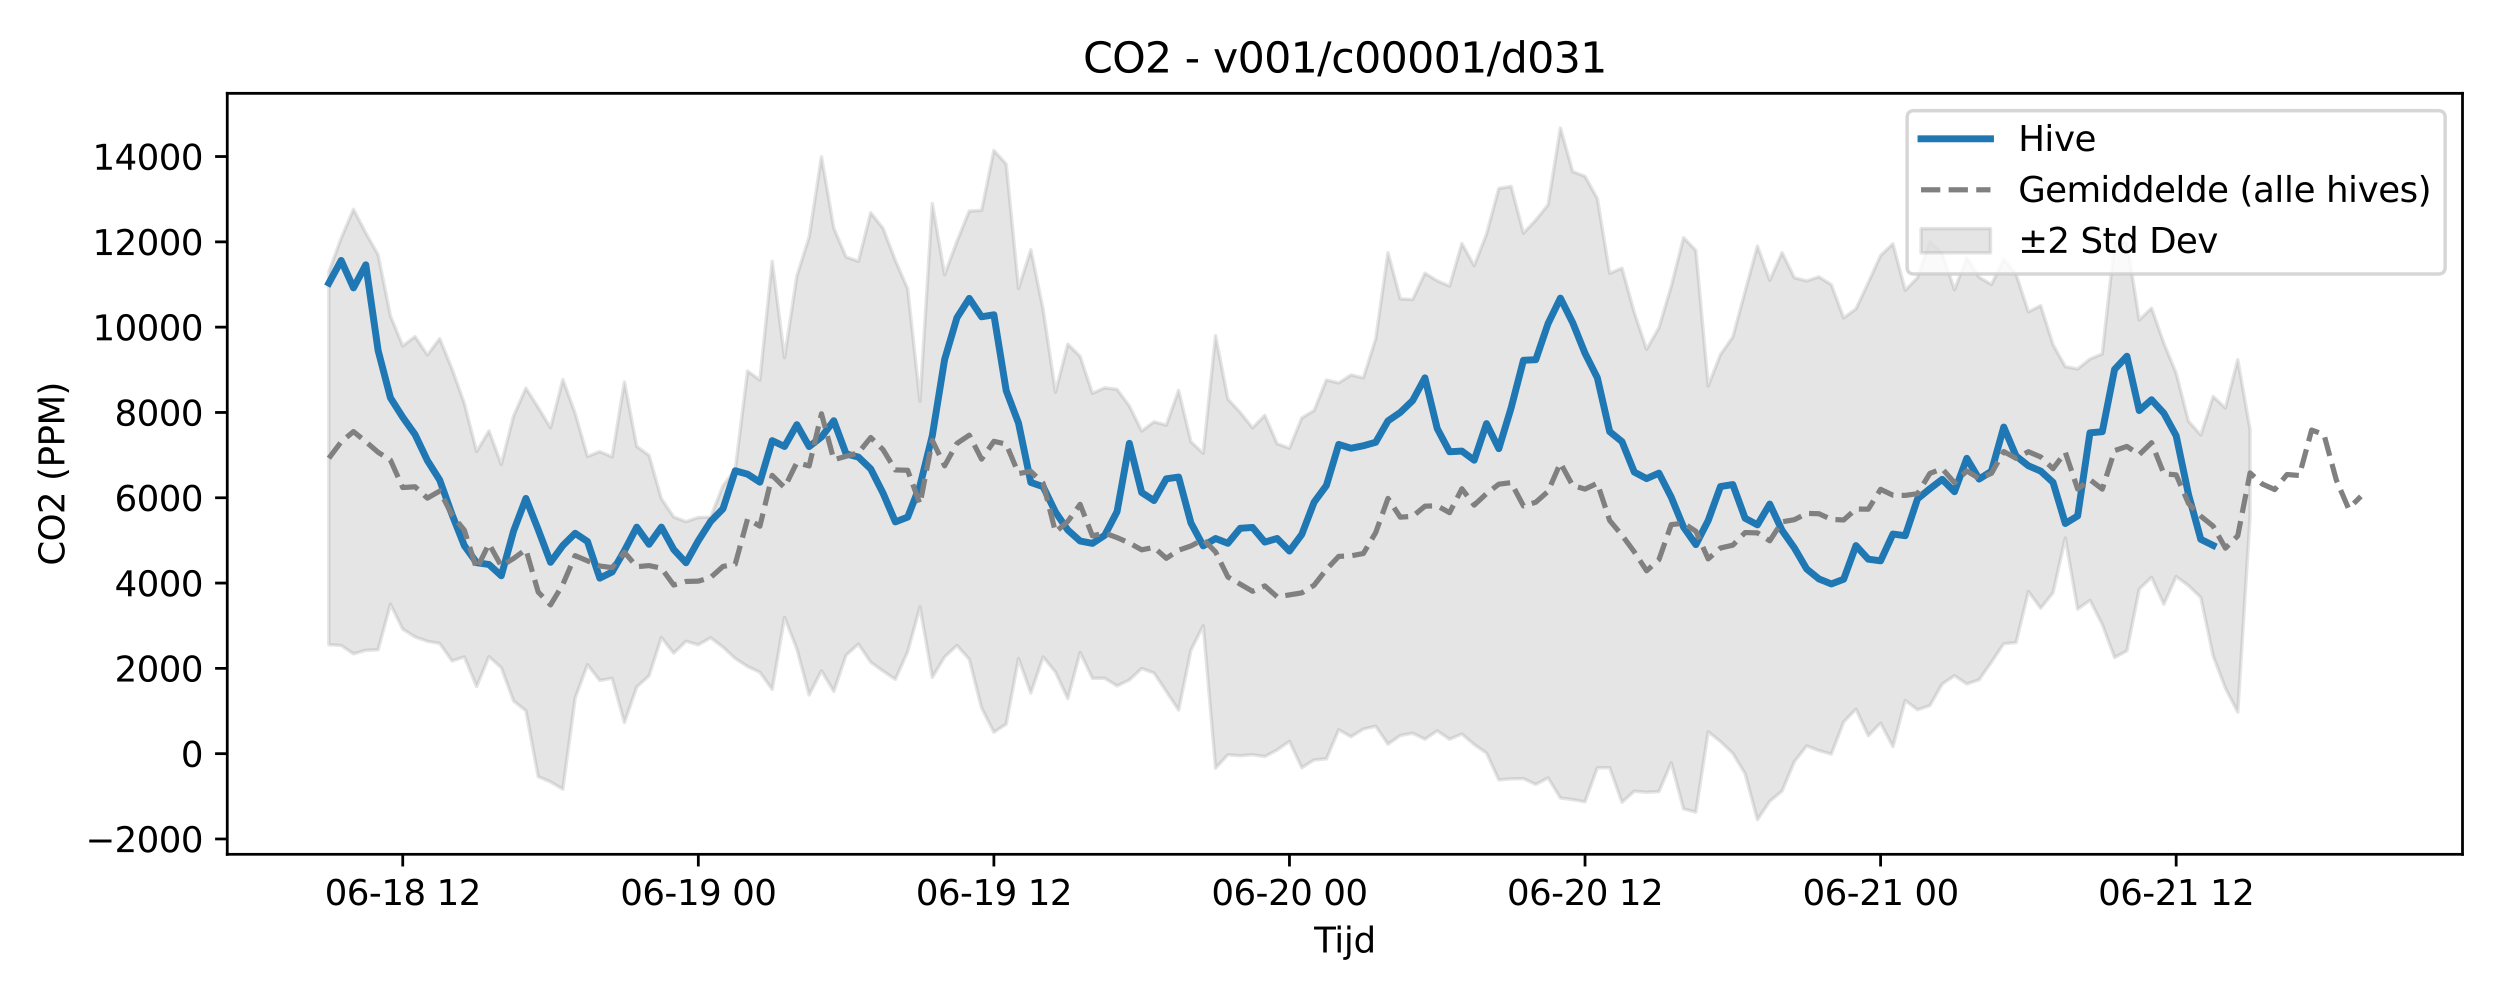 <?xml version="1.0" encoding="utf-8" standalone="no"?>
<!DOCTYPE svg PUBLIC "-//W3C//DTD SVG 1.1//EN"
  "http://www.w3.org/Graphics/SVG/1.1/DTD/svg11.dtd">
<svg xmlns:xlink="http://www.w3.org/1999/xlink" width="720pt" height="288pt" viewBox="0 0 720 288" xmlns="http://www.w3.org/2000/svg" version="1.1">
 <defs>
  <style type="text/css">*{stroke-linejoin: round; stroke-linecap: butt}</style>
 </defs>
 <g id="figure_1">
  <g id="patch_1">
   <path d="M 0 288 
L 720 288 
L 720 0 
L 0 0 
z
" style="fill: #ffffff"/>
  </g>
  <g id="axes_1">
   <g id="patch_2">
    <path d="M 65.45 246.04 
L 709.2 246.04 
L 709.2 26.88 
L 65.45 26.88 
z
" style="fill: #ffffff"/>
   </g>
   <g id="FillBetweenPolyCollection_1">
    <defs>
     <path id="mcc41767f51" d="M 94.711 -209.733 
L 94.711 -102.323 
L 98.258 -102.107 
L 101.805 -99.697 
L 105.352 -100.712 
L 108.899 -100.871 
L 112.446 -113.992 
L 115.992 -106.814 
L 119.539 -104.548 
L 123.086 -103.307 
L 126.633 -102.69 
L 130.18 -97.64 
L 133.727 -98.816 
L 137.273 -90.286 
L 140.82 -98.889 
L 144.367 -95.709 
L 147.914 -86.108 
L 151.461 -83.304 
L 155.008 -64.33 
L 158.554 -62.81 
L 162.101 -60.716 
L 165.648 -87.007 
L 169.195 -96.562 
L 172.742 -92.026 
L 176.288 -92.647 
L 179.835 -79.917 
L 183.382 -90.155 
L 186.929 -93.381 
L 190.476 -104.387 
L 194.023 -99.89 
L 197.569 -103.31 
L 201.116 -102.298 
L 204.663 -104.318 
L 208.21 -101.623 
L 211.757 -98.342 
L 215.304 -96.035 
L 218.85 -94.381 
L 222.397 -89.458 
L 225.944 -110.188 
L 229.491 -101.108 
L 233.038 -87.864 
L 236.585 -94.813 
L 240.131 -88.869 
L 243.678 -99.318 
L 247.225 -102.492 
L 250.772 -97.271 
L 254.319 -94.742 
L 257.866 -92.34 
L 261.412 -100.299 
L 264.959 -113.178 
L 268.506 -92.922 
L 272.053 -98.81 
L 275.6 -102.114 
L 279.147 -98.137 
L 282.693 -84.128 
L 286.24 -77.122 
L 289.787 -79.456 
L 293.334 -98.321 
L 296.881 -88.418 
L 300.428 -98.792 
L 303.974 -94.44 
L 307.521 -86.793 
L 311.068 -100.106 
L 314.615 -92.635 
L 318.162 -92.657 
L 321.709 -90.46 
L 325.255 -92.166 
L 328.802 -95.458 
L 332.349 -94.191 
L 335.896 -88.85 
L 339.443 -83.503 
L 342.99 -100.763 
L 346.536 -107.823 
L 350.083 -66.782 
L 353.63 -70.622 
L 357.177 -70.351 
L 360.724 -70.643 
L 364.271 -70.117 
L 367.817 -72.016 
L 371.364 -74.484 
L 374.911 -66.891 
L 378.458 -69.137 
L 382.005 -69.45 
L 385.552 -77.823 
L 389.098 -75.809 
L 392.645 -78.02 
L 396.192 -78.856 
L 399.739 -73.688 
L 403.286 -76.175 
L 406.833 -76.836 
L 410.379 -75.119 
L 413.926 -77.522 
L 417.473 -75.087 
L 421.02 -76.603 
L 424.567 -73.572 
L 428.114 -71.111 
L 431.66 -63.382 
L 435.207 -63.69 
L 438.754 -63.744 
L 442.301 -62.084 
L 445.848 -63.965 
L 449.395 -58.174 
L 452.941 -57.707 
L 456.488 -57.09 
L 460.035 -66.855 
L 463.582 -66.901 
L 467.129 -56.942 
L 470.676 -60.144 
L 474.222 -59.825 
L 477.769 -60.005 
L 481.316 -68.312 
L 484.863 -55.058 
L 488.41 -54.126 
L 491.957 -77.22 
L 495.503 -74.443 
L 499.05 -71.03 
L 502.597 -65.153 
L 506.144 -51.922 
L 509.691 -57.22 
L 513.238 -60.192 
L 516.784 -68.655 
L 520.331 -73.173 
L 523.878 -71.825 
L 527.425 -70.826 
L 530.972 -80.067 
L 534.519 -83.761 
L 538.065 -76.112 
L 541.612 -79.724 
L 545.159 -72.987 
L 548.706 -86.25 
L 552.253 -83.594 
L 555.8 -84.787 
L 559.346 -90.99 
L 562.893 -93.404 
L 566.44 -91.02 
L 569.987 -92.238 
L 573.534 -97.298 
L 577.081 -102.609 
L 580.627 -102.945 
L 584.174 -117.646 
L 587.721 -112.841 
L 591.268 -117.279 
L 594.815 -133.053 
L 598.362 -112.572 
L 601.908 -115.117 
L 605.455 -108.179 
L 609.002 -98.623 
L 612.549 -100.569 
L 616.096 -118.308 
L 619.642 -121.737 
L 623.189 -113.959 
L 626.736 -121.958 
L 630.283 -119.328 
L 633.83 -115.947 
L 637.377 -99.149 
L 640.923 -89.795 
L 644.47 -82.91 
L 648.017 -139.275 
L 648.017 -164.307 
L 648.017 -164.307 
L 644.47 -184.43 
L 640.923 -170.474 
L 637.377 -173.814 
L 633.83 -162.73 
L 630.283 -166.689 
L 626.736 -180.529 
L 623.189 -189.154 
L 619.642 -199.263 
L 616.096 -195.835 
L 612.549 -218.299 
L 609.002 -217.84 
L 605.455 -186.079 
L 601.908 -184.588 
L 598.362 -181.747 
L 594.815 -182.4 
L 591.268 -188.748 
L 587.721 -199.96 
L 584.174 -198.182 
L 580.627 -209.049 
L 577.081 -213.32 
L 573.534 -206.061 
L 569.987 -208.147 
L 566.44 -213.725 
L 562.893 -204.552 
L 559.346 -215.067 
L 555.8 -218.525 
L 552.253 -208.037 
L 548.706 -204.403 
L 545.159 -217.774 
L 541.612 -214.427 
L 538.065 -206.594 
L 534.519 -199.043 
L 530.972 -196.431 
L 527.425 -205.993 
L 523.878 -208.259 
L 520.331 -207.111 
L 516.784 -208 
L 513.238 -215.246 
L 509.691 -207.271 
L 506.144 -217.131 
L 502.597 -204.091 
L 499.05 -190.948 
L 495.503 -185.904 
L 491.957 -176.853 
L 488.41 -215.869 
L 484.863 -219.55 
L 481.316 -205.518 
L 477.769 -193.594 
L 474.222 -187.394 
L 470.676 -197.992 
L 467.129 -210.779 
L 463.582 -209.283 
L 460.035 -230.812 
L 456.488 -237.208 
L 452.941 -238.574 
L 449.395 -251.158 
L 445.848 -229.032 
L 442.301 -224.623 
L 438.754 -220.861 
L 435.207 -234.317 
L 431.66 -233.734 
L 428.114 -220.563 
L 424.567 -211.488 
L 421.02 -217.871 
L 417.473 -205.603 
L 413.926 -207.131 
L 410.379 -209.327 
L 406.833 -201.73 
L 403.286 -201.941 
L 399.739 -215.213 
L 396.192 -190.36 
L 392.645 -179.17 
L 389.098 -180.019 
L 385.552 -177.707 
L 382.005 -178.568 
L 378.458 -169.781 
L 374.911 -167.624 
L 371.364 -158.917 
L 367.817 -160.196 
L 364.271 -168.396 
L 360.724 -164.771 
L 357.177 -169.237 
L 353.63 -173.055 
L 350.083 -191.33 
L 346.536 -157.454 
L 342.99 -160.769 
L 339.443 -175.57 
L 335.896 -165.557 
L 332.349 -166.512 
L 328.802 -163.847 
L 325.255 -171.07 
L 321.709 -175.883 
L 318.162 -176.315 
L 314.615 -174.734 
L 311.068 -185.392 
L 307.521 -188.879 
L 303.974 -175.056 
L 300.428 -198.828 
L 296.881 -216.058 
L 293.334 -204.907 
L 289.787 -240.73 
L 286.24 -244.666 
L 282.693 -227.414 
L 279.147 -227.214 
L 275.6 -218.474 
L 272.053 -208.888 
L 268.506 -229.395 
L 264.959 -172.447 
L 261.412 -204.82 
L 257.866 -212.987 
L 254.319 -222.248 
L 250.772 -226.72 
L 247.225 -212.741 
L 243.678 -213.986 
L 240.131 -222.311 
L 236.585 -242.85 
L 233.038 -219.754 
L 229.491 -208.466 
L 225.944 -184.981 
L 222.397 -212.728 
L 218.85 -178.537 
L 215.304 -181.132 
L 211.757 -152.774 
L 208.21 -148.083 
L 204.663 -139.049 
L 201.116 -138.96 
L 197.569 -137.768 
L 194.023 -139.125 
L 190.476 -144.354 
L 186.929 -156.83 
L 183.382 -159.434 
L 179.835 -177.973 
L 176.288 -156.415 
L 172.742 -157.945 
L 169.195 -156.517 
L 165.648 -168.943 
L 162.101 -178.677 
L 158.554 -164.768 
L 155.008 -170.642 
L 151.461 -176.21 
L 147.914 -168.219 
L 144.367 -154.255 
L 140.82 -163.899 
L 137.273 -157.967 
L 133.727 -171.814 
L 130.18 -181.747 
L 126.633 -190.466 
L 123.086 -185.769 
L 119.539 -191.064 
L 115.992 -188.365 
L 112.446 -197.025 
L 108.899 -214.601 
L 105.352 -220.907 
L 101.805 -227.721 
L 98.258 -219.393 
L 94.711 -209.733 
z
" style="stroke: #808080; stroke-opacity: 0.2"/>
    </defs>
    <g clip-path="url(#p94ec33459c)">
     <use xlink:href="#mcc41767f51" x="0" y="288" style="fill: #808080; fill-opacity: 0.2; stroke: #808080; stroke-opacity: 0.2"/>
    </g>
   </g>
   <g id="matplotlib.axis_1">
    <g id="xtick_1">
     <g id="line2d_1">
      <defs>
       <path id="m51f16166e8" d="M 0 0 
L 0 3.5 
" style="stroke: #000000; stroke-width: 0.8"/>
      </defs>
      <g>
       <use xlink:href="#m51f16166e8" x="115.992" y="246.04" style="stroke: #000000; stroke-width: 0.8"/>
      </g>
     </g>
     <g id="text_1">
      <!-- 06-18 12 -->
      <g transform="translate(93.512 260.638) scale(0.1 -0.1)">
       <defs>
        <path id="DejaVuSans-30" d="M 2034 4250 
Q 1547 4250 1301 3770 
Q 1056 3291 1056 2328 
Q 1056 1369 1301 889 
Q 1547 409 2034 409 
Q 2525 409 2770 889 
Q 3016 1369 3016 2328 
Q 3016 3291 2770 3770 
Q 2525 4250 2034 4250 
z
M 2034 4750 
Q 2819 4750 3233 4129 
Q 3647 3509 3647 2328 
Q 3647 1150 3233 529 
Q 2819 -91 2034 -91 
Q 1250 -91 836 529 
Q 422 1150 422 2328 
Q 422 3509 836 4129 
Q 1250 4750 2034 4750 
z
" transform="scale(0.016)"/>
        <path id="DejaVuSans-36" d="M 2113 2584 
Q 1688 2584 1439 2293 
Q 1191 2003 1191 1497 
Q 1191 994 1439 701 
Q 1688 409 2113 409 
Q 2538 409 2786 701 
Q 3034 994 3034 1497 
Q 3034 2003 2786 2293 
Q 2538 2584 2113 2584 
z
M 3366 4563 
L 3366 3988 
Q 3128 4100 2886 4159 
Q 2644 4219 2406 4219 
Q 1781 4219 1451 3797 
Q 1122 3375 1075 2522 
Q 1259 2794 1537 2939 
Q 1816 3084 2150 3084 
Q 2853 3084 3261 2657 
Q 3669 2231 3669 1497 
Q 3669 778 3244 343 
Q 2819 -91 2113 -91 
Q 1303 -91 875 529 
Q 447 1150 447 2328 
Q 447 3434 972 4092 
Q 1497 4750 2381 4750 
Q 2619 4750 2861 4703 
Q 3103 4656 3366 4563 
z
" transform="scale(0.016)"/>
        <path id="DejaVuSans-2d" d="M 313 2009 
L 1997 2009 
L 1997 1497 
L 313 1497 
L 313 2009 
z
" transform="scale(0.016)"/>
        <path id="DejaVuSans-31" d="M 794 531 
L 1825 531 
L 1825 4091 
L 703 3866 
L 703 4441 
L 1819 4666 
L 2450 4666 
L 2450 531 
L 3481 531 
L 3481 0 
L 794 0 
L 794 531 
z
" transform="scale(0.016)"/>
        <path id="DejaVuSans-38" d="M 2034 2216 
Q 1584 2216 1326 1975 
Q 1069 1734 1069 1313 
Q 1069 891 1326 650 
Q 1584 409 2034 409 
Q 2484 409 2743 651 
Q 3003 894 3003 1313 
Q 3003 1734 2745 1975 
Q 2488 2216 2034 2216 
z
M 1403 2484 
Q 997 2584 770 2862 
Q 544 3141 544 3541 
Q 544 4100 942 4425 
Q 1341 4750 2034 4750 
Q 2731 4750 3128 4425 
Q 3525 4100 3525 3541 
Q 3525 3141 3298 2862 
Q 3072 2584 2669 2484 
Q 3125 2378 3379 2068 
Q 3634 1759 3634 1313 
Q 3634 634 3220 271 
Q 2806 -91 2034 -91 
Q 1263 -91 848 271 
Q 434 634 434 1313 
Q 434 1759 690 2068 
Q 947 2378 1403 2484 
z
M 1172 3481 
Q 1172 3119 1398 2916 
Q 1625 2713 2034 2713 
Q 2441 2713 2670 2916 
Q 2900 3119 2900 3481 
Q 2900 3844 2670 4047 
Q 2441 4250 2034 4250 
Q 1625 4250 1398 4047 
Q 1172 3844 1172 3481 
z
" transform="scale(0.016)"/>
        <path id="DejaVuSans-20" transform="scale(0.016)"/>
        <path id="DejaVuSans-32" d="M 1228 531 
L 3431 531 
L 3431 0 
L 469 0 
L 469 531 
Q 828 903 1448 1529 
Q 2069 2156 2228 2338 
Q 2531 2678 2651 2914 
Q 2772 3150 2772 3378 
Q 2772 3750 2511 3984 
Q 2250 4219 1831 4219 
Q 1534 4219 1204 4116 
Q 875 4013 500 3803 
L 500 4441 
Q 881 4594 1212 4672 
Q 1544 4750 1819 4750 
Q 2544 4750 2975 4387 
Q 3406 4025 3406 3419 
Q 3406 3131 3298 2873 
Q 3191 2616 2906 2266 
Q 2828 2175 2409 1742 
Q 1991 1309 1228 531 
z
" transform="scale(0.016)"/>
       </defs>
       <use xlink:href="#DejaVuSans-30"/>
       <use xlink:href="#DejaVuSans-36" transform="translate(63.623 0)"/>
       <use xlink:href="#DejaVuSans-2d" transform="translate(127.246 0)"/>
       <use xlink:href="#DejaVuSans-31" transform="translate(163.33 0)"/>
       <use xlink:href="#DejaVuSans-38" transform="translate(226.953 0)"/>
       <use xlink:href="#DejaVuSans-20" transform="translate(290.576 0)"/>
       <use xlink:href="#DejaVuSans-31" transform="translate(322.363 0)"/>
       <use xlink:href="#DejaVuSans-32" transform="translate(385.986 0)"/>
      </g>
     </g>
    </g>
    <g id="xtick_2">
     <g id="line2d_2">
      <g>
       <use xlink:href="#m51f16166e8" x="201.116" y="246.04" style="stroke: #000000; stroke-width: 0.8"/>
      </g>
     </g>
     <g id="text_2">
      <!-- 06-19 00 -->
      <g transform="translate(178.636 260.638) scale(0.1 -0.1)">
       <defs>
        <path id="DejaVuSans-39" d="M 703 97 
L 703 672 
Q 941 559 1184 500 
Q 1428 441 1663 441 
Q 2288 441 2617 861 
Q 2947 1281 2994 2138 
Q 2813 1869 2534 1725 
Q 2256 1581 1919 1581 
Q 1219 1581 811 2004 
Q 403 2428 403 3163 
Q 403 3881 828 4315 
Q 1253 4750 1959 4750 
Q 2769 4750 3195 4129 
Q 3622 3509 3622 2328 
Q 3622 1225 3098 567 
Q 2575 -91 1691 -91 
Q 1453 -91 1209 -44 
Q 966 3 703 97 
z
M 1959 2075 
Q 2384 2075 2632 2365 
Q 2881 2656 2881 3163 
Q 2881 3666 2632 3958 
Q 2384 4250 1959 4250 
Q 1534 4250 1286 3958 
Q 1038 3666 1038 3163 
Q 1038 2656 1286 2365 
Q 1534 2075 1959 2075 
z
" transform="scale(0.016)"/>
       </defs>
       <use xlink:href="#DejaVuSans-30"/>
       <use xlink:href="#DejaVuSans-36" transform="translate(63.623 0)"/>
       <use xlink:href="#DejaVuSans-2d" transform="translate(127.246 0)"/>
       <use xlink:href="#DejaVuSans-31" transform="translate(163.33 0)"/>
       <use xlink:href="#DejaVuSans-39" transform="translate(226.953 0)"/>
       <use xlink:href="#DejaVuSans-20" transform="translate(290.576 0)"/>
       <use xlink:href="#DejaVuSans-30" transform="translate(322.363 0)"/>
       <use xlink:href="#DejaVuSans-30" transform="translate(385.986 0)"/>
      </g>
     </g>
    </g>
    <g id="xtick_3">
     <g id="line2d_3">
      <g>
       <use xlink:href="#m51f16166e8" x="286.24" y="246.04" style="stroke: #000000; stroke-width: 0.8"/>
      </g>
     </g>
     <g id="text_3">
      <!-- 06-19 12 -->
      <g transform="translate(263.76 260.638) scale(0.1 -0.1)">
       <use xlink:href="#DejaVuSans-30"/>
       <use xlink:href="#DejaVuSans-36" transform="translate(63.623 0)"/>
       <use xlink:href="#DejaVuSans-2d" transform="translate(127.246 0)"/>
       <use xlink:href="#DejaVuSans-31" transform="translate(163.33 0)"/>
       <use xlink:href="#DejaVuSans-39" transform="translate(226.953 0)"/>
       <use xlink:href="#DejaVuSans-20" transform="translate(290.576 0)"/>
       <use xlink:href="#DejaVuSans-31" transform="translate(322.363 0)"/>
       <use xlink:href="#DejaVuSans-32" transform="translate(385.986 0)"/>
      </g>
     </g>
    </g>
    <g id="xtick_4">
     <g id="line2d_4">
      <g>
       <use xlink:href="#m51f16166e8" x="371.364" y="246.04" style="stroke: #000000; stroke-width: 0.8"/>
      </g>
     </g>
     <g id="text_4">
      <!-- 06-20 00 -->
      <g transform="translate(348.884 260.638) scale(0.1 -0.1)">
       <use xlink:href="#DejaVuSans-30"/>
       <use xlink:href="#DejaVuSans-36" transform="translate(63.623 0)"/>
       <use xlink:href="#DejaVuSans-2d" transform="translate(127.246 0)"/>
       <use xlink:href="#DejaVuSans-32" transform="translate(163.33 0)"/>
       <use xlink:href="#DejaVuSans-30" transform="translate(226.953 0)"/>
       <use xlink:href="#DejaVuSans-20" transform="translate(290.576 0)"/>
       <use xlink:href="#DejaVuSans-30" transform="translate(322.363 0)"/>
       <use xlink:href="#DejaVuSans-30" transform="translate(385.986 0)"/>
      </g>
     </g>
    </g>
    <g id="xtick_5">
     <g id="line2d_5">
      <g>
       <use xlink:href="#m51f16166e8" x="456.488" y="246.04" style="stroke: #000000; stroke-width: 0.8"/>
      </g>
     </g>
     <g id="text_5">
      <!-- 06-20 12 -->
      <g transform="translate(434.008 260.638) scale(0.1 -0.1)">
       <use xlink:href="#DejaVuSans-30"/>
       <use xlink:href="#DejaVuSans-36" transform="translate(63.623 0)"/>
       <use xlink:href="#DejaVuSans-2d" transform="translate(127.246 0)"/>
       <use xlink:href="#DejaVuSans-32" transform="translate(163.33 0)"/>
       <use xlink:href="#DejaVuSans-30" transform="translate(226.953 0)"/>
       <use xlink:href="#DejaVuSans-20" transform="translate(290.576 0)"/>
       <use xlink:href="#DejaVuSans-31" transform="translate(322.363 0)"/>
       <use xlink:href="#DejaVuSans-32" transform="translate(385.986 0)"/>
      </g>
     </g>
    </g>
    <g id="xtick_6">
     <g id="line2d_6">
      <g>
       <use xlink:href="#m51f16166e8" x="541.612" y="246.04" style="stroke: #000000; stroke-width: 0.8"/>
      </g>
     </g>
     <g id="text_6">
      <!-- 06-21 00 -->
      <g transform="translate(519.132 260.638) scale(0.1 -0.1)">
       <use xlink:href="#DejaVuSans-30"/>
       <use xlink:href="#DejaVuSans-36" transform="translate(63.623 0)"/>
       <use xlink:href="#DejaVuSans-2d" transform="translate(127.246 0)"/>
       <use xlink:href="#DejaVuSans-32" transform="translate(163.33 0)"/>
       <use xlink:href="#DejaVuSans-31" transform="translate(226.953 0)"/>
       <use xlink:href="#DejaVuSans-20" transform="translate(290.576 0)"/>
       <use xlink:href="#DejaVuSans-30" transform="translate(322.363 0)"/>
       <use xlink:href="#DejaVuSans-30" transform="translate(385.986 0)"/>
      </g>
     </g>
    </g>
    <g id="xtick_7">
     <g id="line2d_7">
      <g>
       <use xlink:href="#m51f16166e8" x="626.736" y="246.04" style="stroke: #000000; stroke-width: 0.8"/>
      </g>
     </g>
     <g id="text_7">
      <!-- 06-21 12 -->
      <g transform="translate(604.256 260.638) scale(0.1 -0.1)">
       <use xlink:href="#DejaVuSans-30"/>
       <use xlink:href="#DejaVuSans-36" transform="translate(63.623 0)"/>
       <use xlink:href="#DejaVuSans-2d" transform="translate(127.246 0)"/>
       <use xlink:href="#DejaVuSans-32" transform="translate(163.33 0)"/>
       <use xlink:href="#DejaVuSans-31" transform="translate(226.953 0)"/>
       <use xlink:href="#DejaVuSans-20" transform="translate(290.576 0)"/>
       <use xlink:href="#DejaVuSans-31" transform="translate(322.363 0)"/>
       <use xlink:href="#DejaVuSans-32" transform="translate(385.986 0)"/>
      </g>
     </g>
    </g>
    <g id="text_8">
     <!-- Tijd -->
     <g transform="translate(378.475 274.317) scale(0.1 -0.1)">
      <defs>
       <path id="DejaVuSans-54" d="M -19 4666 
L 3928 4666 
L 3928 4134 
L 2272 4134 
L 2272 0 
L 1638 0 
L 1638 4134 
L -19 4134 
L -19 4666 
z
" transform="scale(0.016)"/>
       <path id="DejaVuSans-69" d="M 603 3500 
L 1178 3500 
L 1178 0 
L 603 0 
L 603 3500 
z
M 603 4863 
L 1178 4863 
L 1178 4134 
L 603 4134 
L 603 4863 
z
" transform="scale(0.016)"/>
       <path id="DejaVuSans-6a" d="M 603 3500 
L 1178 3500 
L 1178 -63 
Q 1178 -731 923 -1031 
Q 669 -1331 103 -1331 
L -116 -1331 
L -116 -844 
L 38 -844 
Q 366 -844 484 -692 
Q 603 -541 603 -63 
L 603 3500 
z
M 603 4863 
L 1178 4863 
L 1178 4134 
L 603 4134 
L 603 4863 
z
" transform="scale(0.016)"/>
       <path id="DejaVuSans-64" d="M 2906 2969 
L 2906 4863 
L 3481 4863 
L 3481 0 
L 2906 0 
L 2906 525 
Q 2725 213 2448 61 
Q 2172 -91 1784 -91 
Q 1150 -91 751 415 
Q 353 922 353 1747 
Q 353 2572 751 3078 
Q 1150 3584 1784 3584 
Q 2172 3584 2448 3432 
Q 2725 3281 2906 2969 
z
M 947 1747 
Q 947 1113 1208 752 
Q 1469 391 1925 391 
Q 2381 391 2643 752 
Q 2906 1113 2906 1747 
Q 2906 2381 2643 2742 
Q 2381 3103 1925 3103 
Q 1469 3103 1208 2742 
Q 947 2381 947 1747 
z
" transform="scale(0.016)"/>
      </defs>
      <use xlink:href="#DejaVuSans-54"/>
      <use xlink:href="#DejaVuSans-69" transform="translate(57.959 0)"/>
      <use xlink:href="#DejaVuSans-6a" transform="translate(85.742 0)"/>
      <use xlink:href="#DejaVuSans-64" transform="translate(113.525 0)"/>
     </g>
    </g>
   </g>
   <g id="matplotlib.axis_2">
    <g id="ytick_1">
     <g id="line2d_8">
      <defs>
       <path id="m89831add71" d="M 0 0 
L -3.5 0 
" style="stroke: #000000; stroke-width: 0.8"/>
      </defs>
      <g>
       <use xlink:href="#m89831add71" x="65.45" y="241.622" style="stroke: #000000; stroke-width: 0.8"/>
      </g>
     </g>
     <g id="text_9">
      <!-- −2000 -->
      <g transform="translate(24.62 245.421) scale(0.1 -0.1)">
       <defs>
        <path id="DejaVuSans-2212" d="M 678 2272 
L 4684 2272 
L 4684 1741 
L 678 1741 
L 678 2272 
z
" transform="scale(0.016)"/>
       </defs>
       <use xlink:href="#DejaVuSans-2212"/>
       <use xlink:href="#DejaVuSans-32" transform="translate(83.789 0)"/>
       <use xlink:href="#DejaVuSans-30" transform="translate(147.412 0)"/>
       <use xlink:href="#DejaVuSans-30" transform="translate(211.035 0)"/>
       <use xlink:href="#DejaVuSans-30" transform="translate(274.658 0)"/>
      </g>
     </g>
    </g>
    <g id="ytick_2">
     <g id="line2d_9">
      <g>
       <use xlink:href="#m89831add71" x="65.45" y="217.055" style="stroke: #000000; stroke-width: 0.8"/>
      </g>
     </g>
     <g id="text_10">
      <!-- 0 -->
      <g transform="translate(52.087 220.854) scale(0.1 -0.1)">
       <use xlink:href="#DejaVuSans-30"/>
      </g>
     </g>
    </g>
    <g id="ytick_3">
     <g id="line2d_10">
      <g>
       <use xlink:href="#m89831add71" x="65.45" y="192.488" style="stroke: #000000; stroke-width: 0.8"/>
      </g>
     </g>
     <g id="text_11">
      <!-- 2000 -->
      <g transform="translate(33 196.288) scale(0.1 -0.1)">
       <use xlink:href="#DejaVuSans-32"/>
       <use xlink:href="#DejaVuSans-30" transform="translate(63.623 0)"/>
       <use xlink:href="#DejaVuSans-30" transform="translate(127.246 0)"/>
       <use xlink:href="#DejaVuSans-30" transform="translate(190.869 0)"/>
      </g>
     </g>
    </g>
    <g id="ytick_4">
     <g id="line2d_11">
      <g>
       <use xlink:href="#m89831add71" x="65.45" y="167.922" style="stroke: #000000; stroke-width: 0.8"/>
      </g>
     </g>
     <g id="text_12">
      <!-- 4000 -->
      <g transform="translate(33 171.721) scale(0.1 -0.1)">
       <defs>
        <path id="DejaVuSans-34" d="M 2419 4116 
L 825 1625 
L 2419 1625 
L 2419 4116 
z
M 2253 4666 
L 3047 4666 
L 3047 1625 
L 3713 1625 
L 3713 1100 
L 3047 1100 
L 3047 0 
L 2419 0 
L 2419 1100 
L 313 1100 
L 313 1709 
L 2253 4666 
z
" transform="scale(0.016)"/>
       </defs>
       <use xlink:href="#DejaVuSans-34"/>
       <use xlink:href="#DejaVuSans-30" transform="translate(63.623 0)"/>
       <use xlink:href="#DejaVuSans-30" transform="translate(127.246 0)"/>
       <use xlink:href="#DejaVuSans-30" transform="translate(190.869 0)"/>
      </g>
     </g>
    </g>
    <g id="ytick_5">
     <g id="line2d_12">
      <g>
       <use xlink:href="#m89831add71" x="65.45" y="143.355" style="stroke: #000000; stroke-width: 0.8"/>
      </g>
     </g>
     <g id="text_13">
      <!-- 6000 -->
      <g transform="translate(33 147.154) scale(0.1 -0.1)">
       <use xlink:href="#DejaVuSans-36"/>
       <use xlink:href="#DejaVuSans-30" transform="translate(63.623 0)"/>
       <use xlink:href="#DejaVuSans-30" transform="translate(127.246 0)"/>
       <use xlink:href="#DejaVuSans-30" transform="translate(190.869 0)"/>
      </g>
     </g>
    </g>
    <g id="ytick_6">
     <g id="line2d_13">
      <g>
       <use xlink:href="#m89831add71" x="65.45" y="118.788" style="stroke: #000000; stroke-width: 0.8"/>
      </g>
     </g>
     <g id="text_14">
      <!-- 8000 -->
      <g transform="translate(33 122.587) scale(0.1 -0.1)">
       <use xlink:href="#DejaVuSans-38"/>
       <use xlink:href="#DejaVuSans-30" transform="translate(63.623 0)"/>
       <use xlink:href="#DejaVuSans-30" transform="translate(127.246 0)"/>
       <use xlink:href="#DejaVuSans-30" transform="translate(190.869 0)"/>
      </g>
     </g>
    </g>
    <g id="ytick_7">
     <g id="line2d_14">
      <g>
       <use xlink:href="#m89831add71" x="65.45" y="94.221" style="stroke: #000000; stroke-width: 0.8"/>
      </g>
     </g>
     <g id="text_15">
      <!-- 10000 -->
      <g transform="translate(26.637 98.02) scale(0.1 -0.1)">
       <use xlink:href="#DejaVuSans-31"/>
       <use xlink:href="#DejaVuSans-30" transform="translate(63.623 0)"/>
       <use xlink:href="#DejaVuSans-30" transform="translate(127.246 0)"/>
       <use xlink:href="#DejaVuSans-30" transform="translate(190.869 0)"/>
       <use xlink:href="#DejaVuSans-30" transform="translate(254.492 0)"/>
      </g>
     </g>
    </g>
    <g id="ytick_8">
     <g id="line2d_15">
      <g>
       <use xlink:href="#m89831add71" x="65.45" y="69.654" style="stroke: #000000; stroke-width: 0.8"/>
      </g>
     </g>
     <g id="text_16">
      <!-- 12000 -->
      <g transform="translate(26.637 73.454) scale(0.1 -0.1)">
       <use xlink:href="#DejaVuSans-31"/>
       <use xlink:href="#DejaVuSans-32" transform="translate(63.623 0)"/>
       <use xlink:href="#DejaVuSans-30" transform="translate(127.246 0)"/>
       <use xlink:href="#DejaVuSans-30" transform="translate(190.869 0)"/>
       <use xlink:href="#DejaVuSans-30" transform="translate(254.492 0)"/>
      </g>
     </g>
    </g>
    <g id="ytick_9">
     <g id="line2d_16">
      <g>
       <use xlink:href="#m89831add71" x="65.45" y="45.088" style="stroke: #000000; stroke-width: 0.8"/>
      </g>
     </g>
     <g id="text_17">
      <!-- 14000 -->
      <g transform="translate(26.637 48.887) scale(0.1 -0.1)">
       <use xlink:href="#DejaVuSans-31"/>
       <use xlink:href="#DejaVuSans-34" transform="translate(63.623 0)"/>
       <use xlink:href="#DejaVuSans-30" transform="translate(127.246 0)"/>
       <use xlink:href="#DejaVuSans-30" transform="translate(190.869 0)"/>
       <use xlink:href="#DejaVuSans-30" transform="translate(254.492 0)"/>
      </g>
     </g>
    </g>
    <g id="text_18">
     <!-- CO2 (PPM) -->
     <g transform="translate(18.541 162.903) rotate(-90) scale(0.1 -0.1)">
      <defs>
       <path id="DejaVuSans-43" d="M 4122 4306 
L 4122 3641 
Q 3803 3938 3442 4084 
Q 3081 4231 2675 4231 
Q 1875 4231 1450 3742 
Q 1025 3253 1025 2328 
Q 1025 1406 1450 917 
Q 1875 428 2675 428 
Q 3081 428 3442 575 
Q 3803 722 4122 1019 
L 4122 359 
Q 3791 134 3420 21 
Q 3050 -91 2638 -91 
Q 1578 -91 968 557 
Q 359 1206 359 2328 
Q 359 3453 968 4101 
Q 1578 4750 2638 4750 
Q 3056 4750 3426 4639 
Q 3797 4528 4122 4306 
z
" transform="scale(0.016)"/>
       <path id="DejaVuSans-4f" d="M 2522 4238 
Q 1834 4238 1429 3725 
Q 1025 3213 1025 2328 
Q 1025 1447 1429 934 
Q 1834 422 2522 422 
Q 3209 422 3611 934 
Q 4013 1447 4013 2328 
Q 4013 3213 3611 3725 
Q 3209 4238 2522 4238 
z
M 2522 4750 
Q 3503 4750 4090 4092 
Q 4678 3434 4678 2328 
Q 4678 1225 4090 567 
Q 3503 -91 2522 -91 
Q 1538 -91 948 565 
Q 359 1222 359 2328 
Q 359 3434 948 4092 
Q 1538 4750 2522 4750 
z
" transform="scale(0.016)"/>
       <path id="DejaVuSans-28" d="M 1984 4856 
Q 1566 4138 1362 3434 
Q 1159 2731 1159 2009 
Q 1159 1288 1364 580 
Q 1569 -128 1984 -844 
L 1484 -844 
Q 1016 -109 783 600 
Q 550 1309 550 2009 
Q 550 2706 781 3412 
Q 1013 4119 1484 4856 
L 1984 4856 
z
" transform="scale(0.016)"/>
       <path id="DejaVuSans-50" d="M 1259 4147 
L 1259 2394 
L 2053 2394 
Q 2494 2394 2734 2622 
Q 2975 2850 2975 3272 
Q 2975 3691 2734 3919 
Q 2494 4147 2053 4147 
L 1259 4147 
z
M 628 4666 
L 2053 4666 
Q 2838 4666 3239 4311 
Q 3641 3956 3641 3272 
Q 3641 2581 3239 2228 
Q 2838 1875 2053 1875 
L 1259 1875 
L 1259 0 
L 628 0 
L 628 4666 
z
" transform="scale(0.016)"/>
       <path id="DejaVuSans-4d" d="M 628 4666 
L 1569 4666 
L 2759 1491 
L 3956 4666 
L 4897 4666 
L 4897 0 
L 4281 0 
L 4281 4097 
L 3078 897 
L 2444 897 
L 1241 4097 
L 1241 0 
L 628 0 
L 628 4666 
z
" transform="scale(0.016)"/>
       <path id="DejaVuSans-29" d="M 513 4856 
L 1013 4856 
Q 1481 4119 1714 3412 
Q 1947 2706 1947 2009 
Q 1947 1309 1714 600 
Q 1481 -109 1013 -844 
L 513 -844 
Q 928 -128 1133 580 
Q 1338 1288 1338 2009 
Q 1338 2731 1133 3434 
Q 928 4138 513 4856 
z
" transform="scale(0.016)"/>
      </defs>
      <use xlink:href="#DejaVuSans-43"/>
      <use xlink:href="#DejaVuSans-4f" transform="translate(69.824 0)"/>
      <use xlink:href="#DejaVuSans-32" transform="translate(148.535 0)"/>
      <use xlink:href="#DejaVuSans-20" transform="translate(212.158 0)"/>
      <use xlink:href="#DejaVuSans-28" transform="translate(243.945 0)"/>
      <use xlink:href="#DejaVuSans-50" transform="translate(282.959 0)"/>
      <use xlink:href="#DejaVuSans-50" transform="translate(343.262 0)"/>
      <use xlink:href="#DejaVuSans-4d" transform="translate(403.564 0)"/>
      <use xlink:href="#DejaVuSans-29" transform="translate(489.844 0)"/>
     </g>
    </g>
   </g>
   <g id="line2d_17">
    <path d="M 94.711 81.533 
L 98.258 75.018 
L 101.805 82.904 
L 105.352 76.267 
L 108.899 100.953 
L 112.446 114.571 
L 115.992 120.168 
L 119.539 125.151 
L 123.086 132.631 
L 126.633 138.253 
L 130.18 148.162 
L 133.727 157.145 
L 137.273 162.05 
L 140.82 162.57 
L 144.367 165.821 
L 147.914 152.915 
L 151.461 143.551 
L 155.008 152.547 
L 158.554 161.94 
L 162.101 157.104 
L 165.648 153.587 
L 169.195 155.953 
L 172.742 166.501 
L 176.288 164.736 
L 179.835 158.603 
L 183.382 151.822 
L 186.929 156.756 
L 190.476 151.81 
L 194.023 158.255 
L 197.569 162.067 
L 201.116 155.724 
L 204.663 150.168 
L 208.21 146.544 
L 211.757 135.584 
L 215.304 136.562 
L 218.85 138.863 
L 222.397 126.911 
L 225.944 128.582 
L 229.491 122.317 
L 233.038 128.607 
L 236.585 125.855 
L 240.131 121.171 
L 243.678 130.715 
L 247.225 131.645 
L 250.772 135.045 
L 254.319 142.04 
L 257.866 150.303 
L 261.412 148.927 
L 264.959 139.838 
L 268.506 125.458 
L 272.053 103.524 
L 275.6 91.494 
L 279.147 85.938 
L 282.693 91.236 
L 286.24 90.659 
L 289.787 112.499 
L 293.334 121.859 
L 296.881 138.945 
L 300.428 140.173 
L 303.974 147.466 
L 307.521 152.637 
L 311.068 155.81 
L 314.615 156.498 
L 318.162 154.16 
L 321.709 147.363 
L 325.255 127.677 
L 328.802 141.836 
L 332.349 144.157 
L 335.896 137.897 
L 339.443 137.397 
L 342.99 150.614 
L 346.536 157.21 
L 350.083 155.09 
L 353.63 156.469 
L 357.177 152.15 
L 360.724 151.9 
L 364.271 156.121 
L 367.817 155.085 
L 371.364 158.701 
L 374.911 153.919 
L 378.458 144.632 
L 382.005 139.817 
L 385.552 127.996 
L 389.098 129.09 
L 392.645 128.381 
L 396.192 127.378 
L 399.739 121.208 
L 403.286 118.78 
L 406.833 115.377 
L 410.379 108.826 
L 413.926 123.427 
L 417.473 130.101 
L 421.02 129.913 
L 424.567 132.533 
L 428.114 122.006 
L 431.66 129.204 
L 435.207 117.47 
L 438.754 103.761 
L 442.301 103.593 
L 445.848 93.177 
L 449.395 85.869 
L 452.941 92.94 
L 456.488 101.755 
L 460.035 108.814 
L 463.582 124.303 
L 467.129 127.19 
L 470.676 135.956 
L 474.222 137.84 
L 477.769 136.259 
L 481.316 143.187 
L 484.863 151.81 
L 488.41 156.848 
L 491.957 149.918 
L 495.503 140.12 
L 499.05 139.551 
L 502.597 149.263 
L 506.144 151.155 
L 509.691 145.173 
L 513.238 152.764 
L 516.784 157.812 
L 520.331 163.876 
L 523.878 166.746 
L 527.425 168.175 
L 530.972 166.824 
L 534.519 157.137 
L 538.065 161.047 
L 541.612 161.518 
L 545.159 153.812 
L 548.706 154.279 
L 552.253 143.674 
L 555.8 140.763 
L 559.346 138.052 
L 562.893 141.611 
L 566.44 132.005 
L 569.987 137.971 
L 573.534 135.71 
L 577.081 122.997 
L 580.627 131.329 
L 584.174 134.15 
L 587.721 135.674 
L 591.268 138.916 
L 594.815 150.768 
L 598.362 148.588 
L 601.908 124.651 
L 605.455 124.334 
L 609.002 106.382 
L 612.549 102.603 
L 616.096 118.231 
L 619.642 115.132 
L 623.189 119.005 
L 626.736 125.503 
L 630.283 142.384 
L 633.83 155.325 
L 637.377 157.075 
L 637.377 157.075 
" clip-path="url(#p94ec33459c)" style="fill: none; stroke: #1f77b4; stroke-width: 2; stroke-linecap: square"/>
   </g>
   <g id="line2d_18">
    <path d="M 94.711 131.972 
L 98.258 127.25 
L 101.805 124.291 
L 105.352 127.19 
L 108.899 130.264 
L 112.446 132.491 
L 115.992 140.411 
L 119.539 140.194 
L 123.086 143.462 
L 126.633 141.422 
L 130.18 148.307 
L 133.727 152.685 
L 137.273 163.874 
L 140.82 156.606 
L 144.367 163.018 
L 147.914 160.836 
L 151.461 158.243 
L 155.008 170.514 
L 158.554 174.211 
L 162.101 168.303 
L 165.648 160.025 
L 172.742 163.015 
L 176.288 163.469 
L 179.835 159.055 
L 183.382 163.205 
L 186.929 162.895 
L 190.476 163.629 
L 194.023 168.492 
L 197.569 167.461 
L 201.116 167.371 
L 204.663 166.317 
L 208.21 163.147 
L 211.757 162.442 
L 215.304 149.416 
L 218.85 151.541 
L 222.397 136.907 
L 225.944 140.416 
L 229.491 133.213 
L 233.038 134.191 
L 236.585 119.169 
L 240.131 132.41 
L 247.225 130.384 
L 250.772 126.005 
L 254.319 129.505 
L 257.866 135.337 
L 261.412 135.441 
L 264.959 145.187 
L 268.506 126.842 
L 272.053 134.151 
L 275.6 127.706 
L 279.147 125.325 
L 282.693 132.229 
L 286.24 127.106 
L 289.787 127.907 
L 293.334 136.386 
L 296.881 135.762 
L 300.428 139.19 
L 303.974 153.252 
L 307.521 150.164 
L 311.068 145.251 
L 314.615 154.315 
L 318.162 153.514 
L 321.709 154.829 
L 325.255 156.382 
L 328.802 158.348 
L 332.349 157.649 
L 335.896 160.797 
L 339.443 158.463 
L 342.99 157.234 
L 346.536 155.361 
L 350.083 158.944 
L 353.63 166.162 
L 360.724 170.293 
L 364.271 168.743 
L 367.817 171.894 
L 374.911 170.743 
L 378.458 168.541 
L 382.005 163.991 
L 385.552 160.235 
L 389.098 160.086 
L 392.645 159.405 
L 396.192 153.392 
L 399.739 143.55 
L 403.286 148.942 
L 406.833 148.717 
L 410.379 145.777 
L 413.926 145.673 
L 417.473 147.655 
L 421.02 140.763 
L 424.567 145.47 
L 428.114 142.163 
L 431.66 139.442 
L 435.207 138.997 
L 438.754 145.697 
L 442.301 144.646 
L 445.848 141.501 
L 449.395 133.334 
L 452.941 139.86 
L 456.488 140.851 
L 460.035 139.167 
L 463.582 149.908 
L 467.129 154.139 
L 470.676 158.932 
L 474.222 164.39 
L 477.769 161.201 
L 481.316 151.085 
L 484.863 150.696 
L 488.41 153.002 
L 491.957 160.964 
L 495.503 157.827 
L 499.05 157.011 
L 502.597 153.378 
L 506.144 153.474 
L 509.691 155.754 
L 513.238 150.281 
L 516.784 149.673 
L 520.331 147.858 
L 523.878 147.958 
L 527.425 149.59 
L 530.972 149.751 
L 534.519 146.598 
L 538.065 146.647 
L 541.612 140.924 
L 545.159 142.619 
L 548.706 142.673 
L 552.253 142.184 
L 555.8 136.344 
L 559.346 134.972 
L 562.893 139.022 
L 566.44 135.628 
L 569.987 137.808 
L 573.534 136.321 
L 577.081 130.036 
L 580.627 132.003 
L 584.174 130.086 
L 587.721 131.6 
L 591.268 134.986 
L 594.815 130.274 
L 598.362 140.841 
L 601.908 138.148 
L 605.455 140.871 
L 609.002 129.768 
L 612.549 128.566 
L 616.096 130.929 
L 619.642 127.5 
L 623.189 136.443 
L 626.736 136.757 
L 630.283 144.992 
L 633.83 148.662 
L 637.377 151.518 
L 640.923 157.866 
L 644.47 154.33 
L 648.017 136.209 
L 651.564 139.412 
L 655.111 140.992 
L 658.658 136.66 
L 662.204 136.943 
L 665.751 123.857 
L 669.298 125.145 
L 672.845 138.192 
L 676.392 146.491 
L 679.939 142.949 
L 679.939 142.949 
" clip-path="url(#p94ec33459c)" style="fill: none; stroke-dasharray: 5.55,2.4; stroke-dashoffset: 0; stroke: #808080; stroke-width: 1.5"/>
   </g>
   <g id="patch_3">
    <path d="M 65.45 246.04 
L 65.45 26.88 
" style="fill: none; stroke: #000000; stroke-width: 0.8; stroke-linejoin: miter; stroke-linecap: square"/>
   </g>
   <g id="patch_4">
    <path d="M 709.2 246.04 
L 709.2 26.88 
" style="fill: none; stroke: #000000; stroke-width: 0.8; stroke-linejoin: miter; stroke-linecap: square"/>
   </g>
   <g id="patch_5">
    <path d="M 65.45 246.04 
L 709.2 246.04 
" style="fill: none; stroke: #000000; stroke-width: 0.8; stroke-linejoin: miter; stroke-linecap: square"/>
   </g>
   <g id="patch_6">
    <path d="M 65.45 26.88 
L 709.2 26.88 
" style="fill: none; stroke: #000000; stroke-width: 0.8; stroke-linejoin: miter; stroke-linecap: square"/>
   </g>
   <g id="text_19">
    <!-- CO2 - v001/c00001/d031 -->
    <g transform="translate(311.922 20.88) scale(0.12 -0.12)">
     <defs>
      <path id="DejaVuSans-76" d="M 191 3500 
L 800 3500 
L 1894 563 
L 2988 3500 
L 3597 3500 
L 2284 0 
L 1503 0 
L 191 3500 
z
" transform="scale(0.016)"/>
      <path id="DejaVuSans-2f" d="M 1625 4666 
L 2156 4666 
L 531 -594 
L 0 -594 
L 1625 4666 
z
" transform="scale(0.016)"/>
      <path id="DejaVuSans-63" d="M 3122 3366 
L 3122 2828 
Q 2878 2963 2633 3030 
Q 2388 3097 2138 3097 
Q 1578 3097 1268 2742 
Q 959 2388 959 1747 
Q 959 1106 1268 751 
Q 1578 397 2138 397 
Q 2388 397 2633 464 
Q 2878 531 3122 666 
L 3122 134 
Q 2881 22 2623 -34 
Q 2366 -91 2075 -91 
Q 1284 -91 818 406 
Q 353 903 353 1747 
Q 353 2603 823 3093 
Q 1294 3584 2113 3584 
Q 2378 3584 2631 3529 
Q 2884 3475 3122 3366 
z
" transform="scale(0.016)"/>
      <path id="DejaVuSans-33" d="M 2597 2516 
Q 3050 2419 3304 2112 
Q 3559 1806 3559 1356 
Q 3559 666 3084 287 
Q 2609 -91 1734 -91 
Q 1441 -91 1130 -33 
Q 819 25 488 141 
L 488 750 
Q 750 597 1062 519 
Q 1375 441 1716 441 
Q 2309 441 2620 675 
Q 2931 909 2931 1356 
Q 2931 1769 2642 2001 
Q 2353 2234 1838 2234 
L 1294 2234 
L 1294 2753 
L 1863 2753 
Q 2328 2753 2575 2939 
Q 2822 3125 2822 3475 
Q 2822 3834 2567 4026 
Q 2313 4219 1838 4219 
Q 1578 4219 1281 4162 
Q 984 4106 628 3988 
L 628 4550 
Q 988 4650 1302 4700 
Q 1616 4750 1894 4750 
Q 2613 4750 3031 4423 
Q 3450 4097 3450 3541 
Q 3450 3153 3228 2886 
Q 3006 2619 2597 2516 
z
" transform="scale(0.016)"/>
     </defs>
     <use xlink:href="#DejaVuSans-43"/>
     <use xlink:href="#DejaVuSans-4f" transform="translate(69.824 0)"/>
     <use xlink:href="#DejaVuSans-32" transform="translate(148.535 0)"/>
     <use xlink:href="#DejaVuSans-20" transform="translate(212.158 0)"/>
     <use xlink:href="#DejaVuSans-2d" transform="translate(243.945 0)"/>
     <use xlink:href="#DejaVuSans-20" transform="translate(280.029 0)"/>
     <use xlink:href="#DejaVuSans-76" transform="translate(311.816 0)"/>
     <use xlink:href="#DejaVuSans-30" transform="translate(370.996 0)"/>
     <use xlink:href="#DejaVuSans-30" transform="translate(434.619 0)"/>
     <use xlink:href="#DejaVuSans-31" transform="translate(498.242 0)"/>
     <use xlink:href="#DejaVuSans-2f" transform="translate(561.865 0)"/>
     <use xlink:href="#DejaVuSans-63" transform="translate(595.557 0)"/>
     <use xlink:href="#DejaVuSans-30" transform="translate(650.537 0)"/>
     <use xlink:href="#DejaVuSans-30" transform="translate(714.16 0)"/>
     <use xlink:href="#DejaVuSans-30" transform="translate(777.783 0)"/>
     <use xlink:href="#DejaVuSans-30" transform="translate(841.406 0)"/>
     <use xlink:href="#DejaVuSans-31" transform="translate(905.029 0)"/>
     <use xlink:href="#DejaVuSans-2f" transform="translate(968.652 0)"/>
     <use xlink:href="#DejaVuSans-64" transform="translate(1002.344 0)"/>
     <use xlink:href="#DejaVuSans-30" transform="translate(1065.82 0)"/>
     <use xlink:href="#DejaVuSans-33" transform="translate(1129.443 0)"/>
     <use xlink:href="#DejaVuSans-31" transform="translate(1193.066 0)"/>
    </g>
   </g>
   <g id="legend_1">
    <g id="patch_7">
     <path d="M 551.256 78.914 
L 702.2 78.914 
Q 704.2 78.914 704.2 76.914 
L 704.2 33.88 
Q 704.2 31.88 702.2 31.88 
L 551.256 31.88 
Q 549.256 31.88 549.256 33.88 
L 549.256 76.914 
Q 549.256 78.914 551.256 78.914 
z
" style="fill: #ffffff; opacity: 0.8; stroke: #cccccc; stroke-linejoin: miter"/>
    </g>
    <g id="line2d_19">
     <path d="M 553.256 39.978 
L 563.256 39.978 
L 573.256 39.978 
" style="fill: none; stroke: #1f77b4; stroke-width: 2; stroke-linecap: square"/>
    </g>
    <g id="text_20">
     <!-- Hive -->
     <g transform="translate(581.256 43.478) scale(0.1 -0.1)">
      <defs>
       <path id="DejaVuSans-48" d="M 628 4666 
L 1259 4666 
L 1259 2753 
L 3553 2753 
L 3553 4666 
L 4184 4666 
L 4184 0 
L 3553 0 
L 3553 2222 
L 1259 2222 
L 1259 0 
L 628 0 
L 628 4666 
z
" transform="scale(0.016)"/>
       <path id="DejaVuSans-65" d="M 3597 1894 
L 3597 1613 
L 953 1613 
Q 991 1019 1311 708 
Q 1631 397 2203 397 
Q 2534 397 2845 478 
Q 3156 559 3463 722 
L 3463 178 
Q 3153 47 2828 -22 
Q 2503 -91 2169 -91 
Q 1331 -91 842 396 
Q 353 884 353 1716 
Q 353 2575 817 3079 
Q 1281 3584 2069 3584 
Q 2775 3584 3186 3129 
Q 3597 2675 3597 1894 
z
M 3022 2063 
Q 3016 2534 2758 2815 
Q 2500 3097 2075 3097 
Q 1594 3097 1305 2825 
Q 1016 2553 972 2059 
L 3022 2063 
z
" transform="scale(0.016)"/>
      </defs>
      <use xlink:href="#DejaVuSans-48"/>
      <use xlink:href="#DejaVuSans-69" transform="translate(75.195 0)"/>
      <use xlink:href="#DejaVuSans-76" transform="translate(102.979 0)"/>
      <use xlink:href="#DejaVuSans-65" transform="translate(162.158 0)"/>
     </g>
    </g>
    <g id="line2d_20">
     <path d="M 553.256 54.657 
L 563.256 54.657 
L 573.256 54.657 
" style="fill: none; stroke-dasharray: 5.55,2.4; stroke-dashoffset: 0; stroke: #808080; stroke-width: 1.5"/>
    </g>
    <g id="text_21">
     <!-- Gemiddelde (alle hives) -->
     <g transform="translate(581.256 58.157) scale(0.1 -0.1)">
      <defs>
       <path id="DejaVuSans-47" d="M 3809 666 
L 3809 1919 
L 2778 1919 
L 2778 2438 
L 4434 2438 
L 4434 434 
Q 4069 175 3628 42 
Q 3188 -91 2688 -91 
Q 1594 -91 976 548 
Q 359 1188 359 2328 
Q 359 3472 976 4111 
Q 1594 4750 2688 4750 
Q 3144 4750 3555 4637 
Q 3966 4525 4313 4306 
L 4313 3634 
Q 3963 3931 3569 4081 
Q 3175 4231 2741 4231 
Q 1884 4231 1454 3753 
Q 1025 3275 1025 2328 
Q 1025 1384 1454 906 
Q 1884 428 2741 428 
Q 3075 428 3337 486 
Q 3600 544 3809 666 
z
" transform="scale(0.016)"/>
       <path id="DejaVuSans-6d" d="M 3328 2828 
Q 3544 3216 3844 3400 
Q 4144 3584 4550 3584 
Q 5097 3584 5394 3201 
Q 5691 2819 5691 2113 
L 5691 0 
L 5113 0 
L 5113 2094 
Q 5113 2597 4934 2840 
Q 4756 3084 4391 3084 
Q 3944 3084 3684 2787 
Q 3425 2491 3425 1978 
L 3425 0 
L 2847 0 
L 2847 2094 
Q 2847 2600 2669 2842 
Q 2491 3084 2119 3084 
Q 1678 3084 1418 2786 
Q 1159 2488 1159 1978 
L 1159 0 
L 581 0 
L 581 3500 
L 1159 3500 
L 1159 2956 
Q 1356 3278 1631 3431 
Q 1906 3584 2284 3584 
Q 2666 3584 2933 3390 
Q 3200 3197 3328 2828 
z
" transform="scale(0.016)"/>
       <path id="DejaVuSans-6c" d="M 603 4863 
L 1178 4863 
L 1178 0 
L 603 0 
L 603 4863 
z
" transform="scale(0.016)"/>
       <path id="DejaVuSans-61" d="M 2194 1759 
Q 1497 1759 1228 1600 
Q 959 1441 959 1056 
Q 959 750 1161 570 
Q 1363 391 1709 391 
Q 2188 391 2477 730 
Q 2766 1069 2766 1631 
L 2766 1759 
L 2194 1759 
z
M 3341 1997 
L 3341 0 
L 2766 0 
L 2766 531 
Q 2569 213 2275 61 
Q 1981 -91 1556 -91 
Q 1019 -91 701 211 
Q 384 513 384 1019 
Q 384 1609 779 1909 
Q 1175 2209 1959 2209 
L 2766 2209 
L 2766 2266 
Q 2766 2663 2505 2880 
Q 2244 3097 1772 3097 
Q 1472 3097 1187 3025 
Q 903 2953 641 2809 
L 641 3341 
Q 956 3463 1253 3523 
Q 1550 3584 1831 3584 
Q 2591 3584 2966 3190 
Q 3341 2797 3341 1997 
z
" transform="scale(0.016)"/>
       <path id="DejaVuSans-68" d="M 3513 2113 
L 3513 0 
L 2938 0 
L 2938 2094 
Q 2938 2591 2744 2837 
Q 2550 3084 2163 3084 
Q 1697 3084 1428 2787 
Q 1159 2491 1159 1978 
L 1159 0 
L 581 0 
L 581 4863 
L 1159 4863 
L 1159 2956 
Q 1366 3272 1645 3428 
Q 1925 3584 2291 3584 
Q 2894 3584 3203 3211 
Q 3513 2838 3513 2113 
z
" transform="scale(0.016)"/>
       <path id="DejaVuSans-73" d="M 2834 3397 
L 2834 2853 
Q 2591 2978 2328 3040 
Q 2066 3103 1784 3103 
Q 1356 3103 1142 2972 
Q 928 2841 928 2578 
Q 928 2378 1081 2264 
Q 1234 2150 1697 2047 
L 1894 2003 
Q 2506 1872 2764 1633 
Q 3022 1394 3022 966 
Q 3022 478 2636 193 
Q 2250 -91 1575 -91 
Q 1294 -91 989 -36 
Q 684 19 347 128 
L 347 722 
Q 666 556 975 473 
Q 1284 391 1588 391 
Q 1994 391 2212 530 
Q 2431 669 2431 922 
Q 2431 1156 2273 1281 
Q 2116 1406 1581 1522 
L 1381 1569 
Q 847 1681 609 1914 
Q 372 2147 372 2553 
Q 372 3047 722 3315 
Q 1072 3584 1716 3584 
Q 2034 3584 2315 3537 
Q 2597 3491 2834 3397 
z
" transform="scale(0.016)"/>
      </defs>
      <use xlink:href="#DejaVuSans-47"/>
      <use xlink:href="#DejaVuSans-65" transform="translate(77.49 0)"/>
      <use xlink:href="#DejaVuSans-6d" transform="translate(139.014 0)"/>
      <use xlink:href="#DejaVuSans-69" transform="translate(236.426 0)"/>
      <use xlink:href="#DejaVuSans-64" transform="translate(264.209 0)"/>
      <use xlink:href="#DejaVuSans-64" transform="translate(327.686 0)"/>
      <use xlink:href="#DejaVuSans-65" transform="translate(391.162 0)"/>
      <use xlink:href="#DejaVuSans-6c" transform="translate(452.686 0)"/>
      <use xlink:href="#DejaVuSans-64" transform="translate(480.469 0)"/>
      <use xlink:href="#DejaVuSans-65" transform="translate(543.945 0)"/>
      <use xlink:href="#DejaVuSans-20" transform="translate(605.469 0)"/>
      <use xlink:href="#DejaVuSans-28" transform="translate(637.256 0)"/>
      <use xlink:href="#DejaVuSans-61" transform="translate(676.27 0)"/>
      <use xlink:href="#DejaVuSans-6c" transform="translate(737.549 0)"/>
      <use xlink:href="#DejaVuSans-6c" transform="translate(765.332 0)"/>
      <use xlink:href="#DejaVuSans-65" transform="translate(793.115 0)"/>
      <use xlink:href="#DejaVuSans-20" transform="translate(854.639 0)"/>
      <use xlink:href="#DejaVuSans-68" transform="translate(886.426 0)"/>
      <use xlink:href="#DejaVuSans-69" transform="translate(949.805 0)"/>
      <use xlink:href="#DejaVuSans-76" transform="translate(977.588 0)"/>
      <use xlink:href="#DejaVuSans-65" transform="translate(1036.768 0)"/>
      <use xlink:href="#DejaVuSans-73" transform="translate(1098.291 0)"/>
      <use xlink:href="#DejaVuSans-29" transform="translate(1150.391 0)"/>
     </g>
    </g>
    <g id="patch_8">
     <path d="M 553.256 72.835 
L 573.256 72.835 
L 573.256 65.835 
L 553.256 65.835 
z
" style="fill: #808080; fill-opacity: 0.2; stroke: #808080; stroke-opacity: 0.2; stroke-linejoin: miter"/>
    </g>
    <g id="text_22">
     <!-- ±2 Std Dev -->
     <g transform="translate(581.256 72.835) scale(0.1 -0.1)">
      <defs>
       <path id="DejaVuSans-b1" d="M 2944 4013 
L 2944 2803 
L 4684 2803 
L 4684 2272 
L 2944 2272 
L 2944 1063 
L 2419 1063 
L 2419 2272 
L 678 2272 
L 678 2803 
L 2419 2803 
L 2419 4013 
L 2944 4013 
z
M 678 531 
L 4684 531 
L 4684 0 
L 678 0 
L 678 531 
z
" transform="scale(0.016)"/>
       <path id="DejaVuSans-53" d="M 3425 4513 
L 3425 3897 
Q 3066 4069 2747 4153 
Q 2428 4238 2131 4238 
Q 1616 4238 1336 4038 
Q 1056 3838 1056 3469 
Q 1056 3159 1242 3001 
Q 1428 2844 1947 2747 
L 2328 2669 
Q 3034 2534 3370 2195 
Q 3706 1856 3706 1288 
Q 3706 609 3251 259 
Q 2797 -91 1919 -91 
Q 1588 -91 1214 -16 
Q 841 59 441 206 
L 441 856 
Q 825 641 1194 531 
Q 1563 422 1919 422 
Q 2459 422 2753 634 
Q 3047 847 3047 1241 
Q 3047 1584 2836 1778 
Q 2625 1972 2144 2069 
L 1759 2144 
Q 1053 2284 737 2584 
Q 422 2884 422 3419 
Q 422 4038 858 4394 
Q 1294 4750 2059 4750 
Q 2388 4750 2728 4690 
Q 3069 4631 3425 4513 
z
" transform="scale(0.016)"/>
       <path id="DejaVuSans-74" d="M 1172 4494 
L 1172 3500 
L 2356 3500 
L 2356 3053 
L 1172 3053 
L 1172 1153 
Q 1172 725 1289 603 
Q 1406 481 1766 481 
L 2356 481 
L 2356 0 
L 1766 0 
Q 1100 0 847 248 
Q 594 497 594 1153 
L 594 3053 
L 172 3053 
L 172 3500 
L 594 3500 
L 594 4494 
L 1172 4494 
z
" transform="scale(0.016)"/>
       <path id="DejaVuSans-44" d="M 1259 4147 
L 1259 519 
L 2022 519 
Q 2988 519 3436 956 
Q 3884 1394 3884 2338 
Q 3884 3275 3436 3711 
Q 2988 4147 2022 4147 
L 1259 4147 
z
M 628 4666 
L 1925 4666 
Q 3281 4666 3915 4102 
Q 4550 3538 4550 2338 
Q 4550 1131 3912 565 
Q 3275 0 1925 0 
L 628 0 
L 628 4666 
z
" transform="scale(0.016)"/>
      </defs>
      <use xlink:href="#DejaVuSans-b1"/>
      <use xlink:href="#DejaVuSans-32" transform="translate(83.789 0)"/>
      <use xlink:href="#DejaVuSans-20" transform="translate(147.412 0)"/>
      <use xlink:href="#DejaVuSans-53" transform="translate(179.199 0)"/>
      <use xlink:href="#DejaVuSans-74" transform="translate(242.676 0)"/>
      <use xlink:href="#DejaVuSans-64" transform="translate(281.885 0)"/>
      <use xlink:href="#DejaVuSans-20" transform="translate(345.361 0)"/>
      <use xlink:href="#DejaVuSans-44" transform="translate(377.148 0)"/>
      <use xlink:href="#DejaVuSans-65" transform="translate(454.15 0)"/>
      <use xlink:href="#DejaVuSans-76" transform="translate(515.674 0)"/>
     </g>
    </g>
   </g>
  </g>
 </g>
 <defs>
  <clipPath id="p94ec33459c">
   <rect x="65.45" y="26.88" width="643.75" height="219.16"/>
  </clipPath>
 </defs>
</svg>
